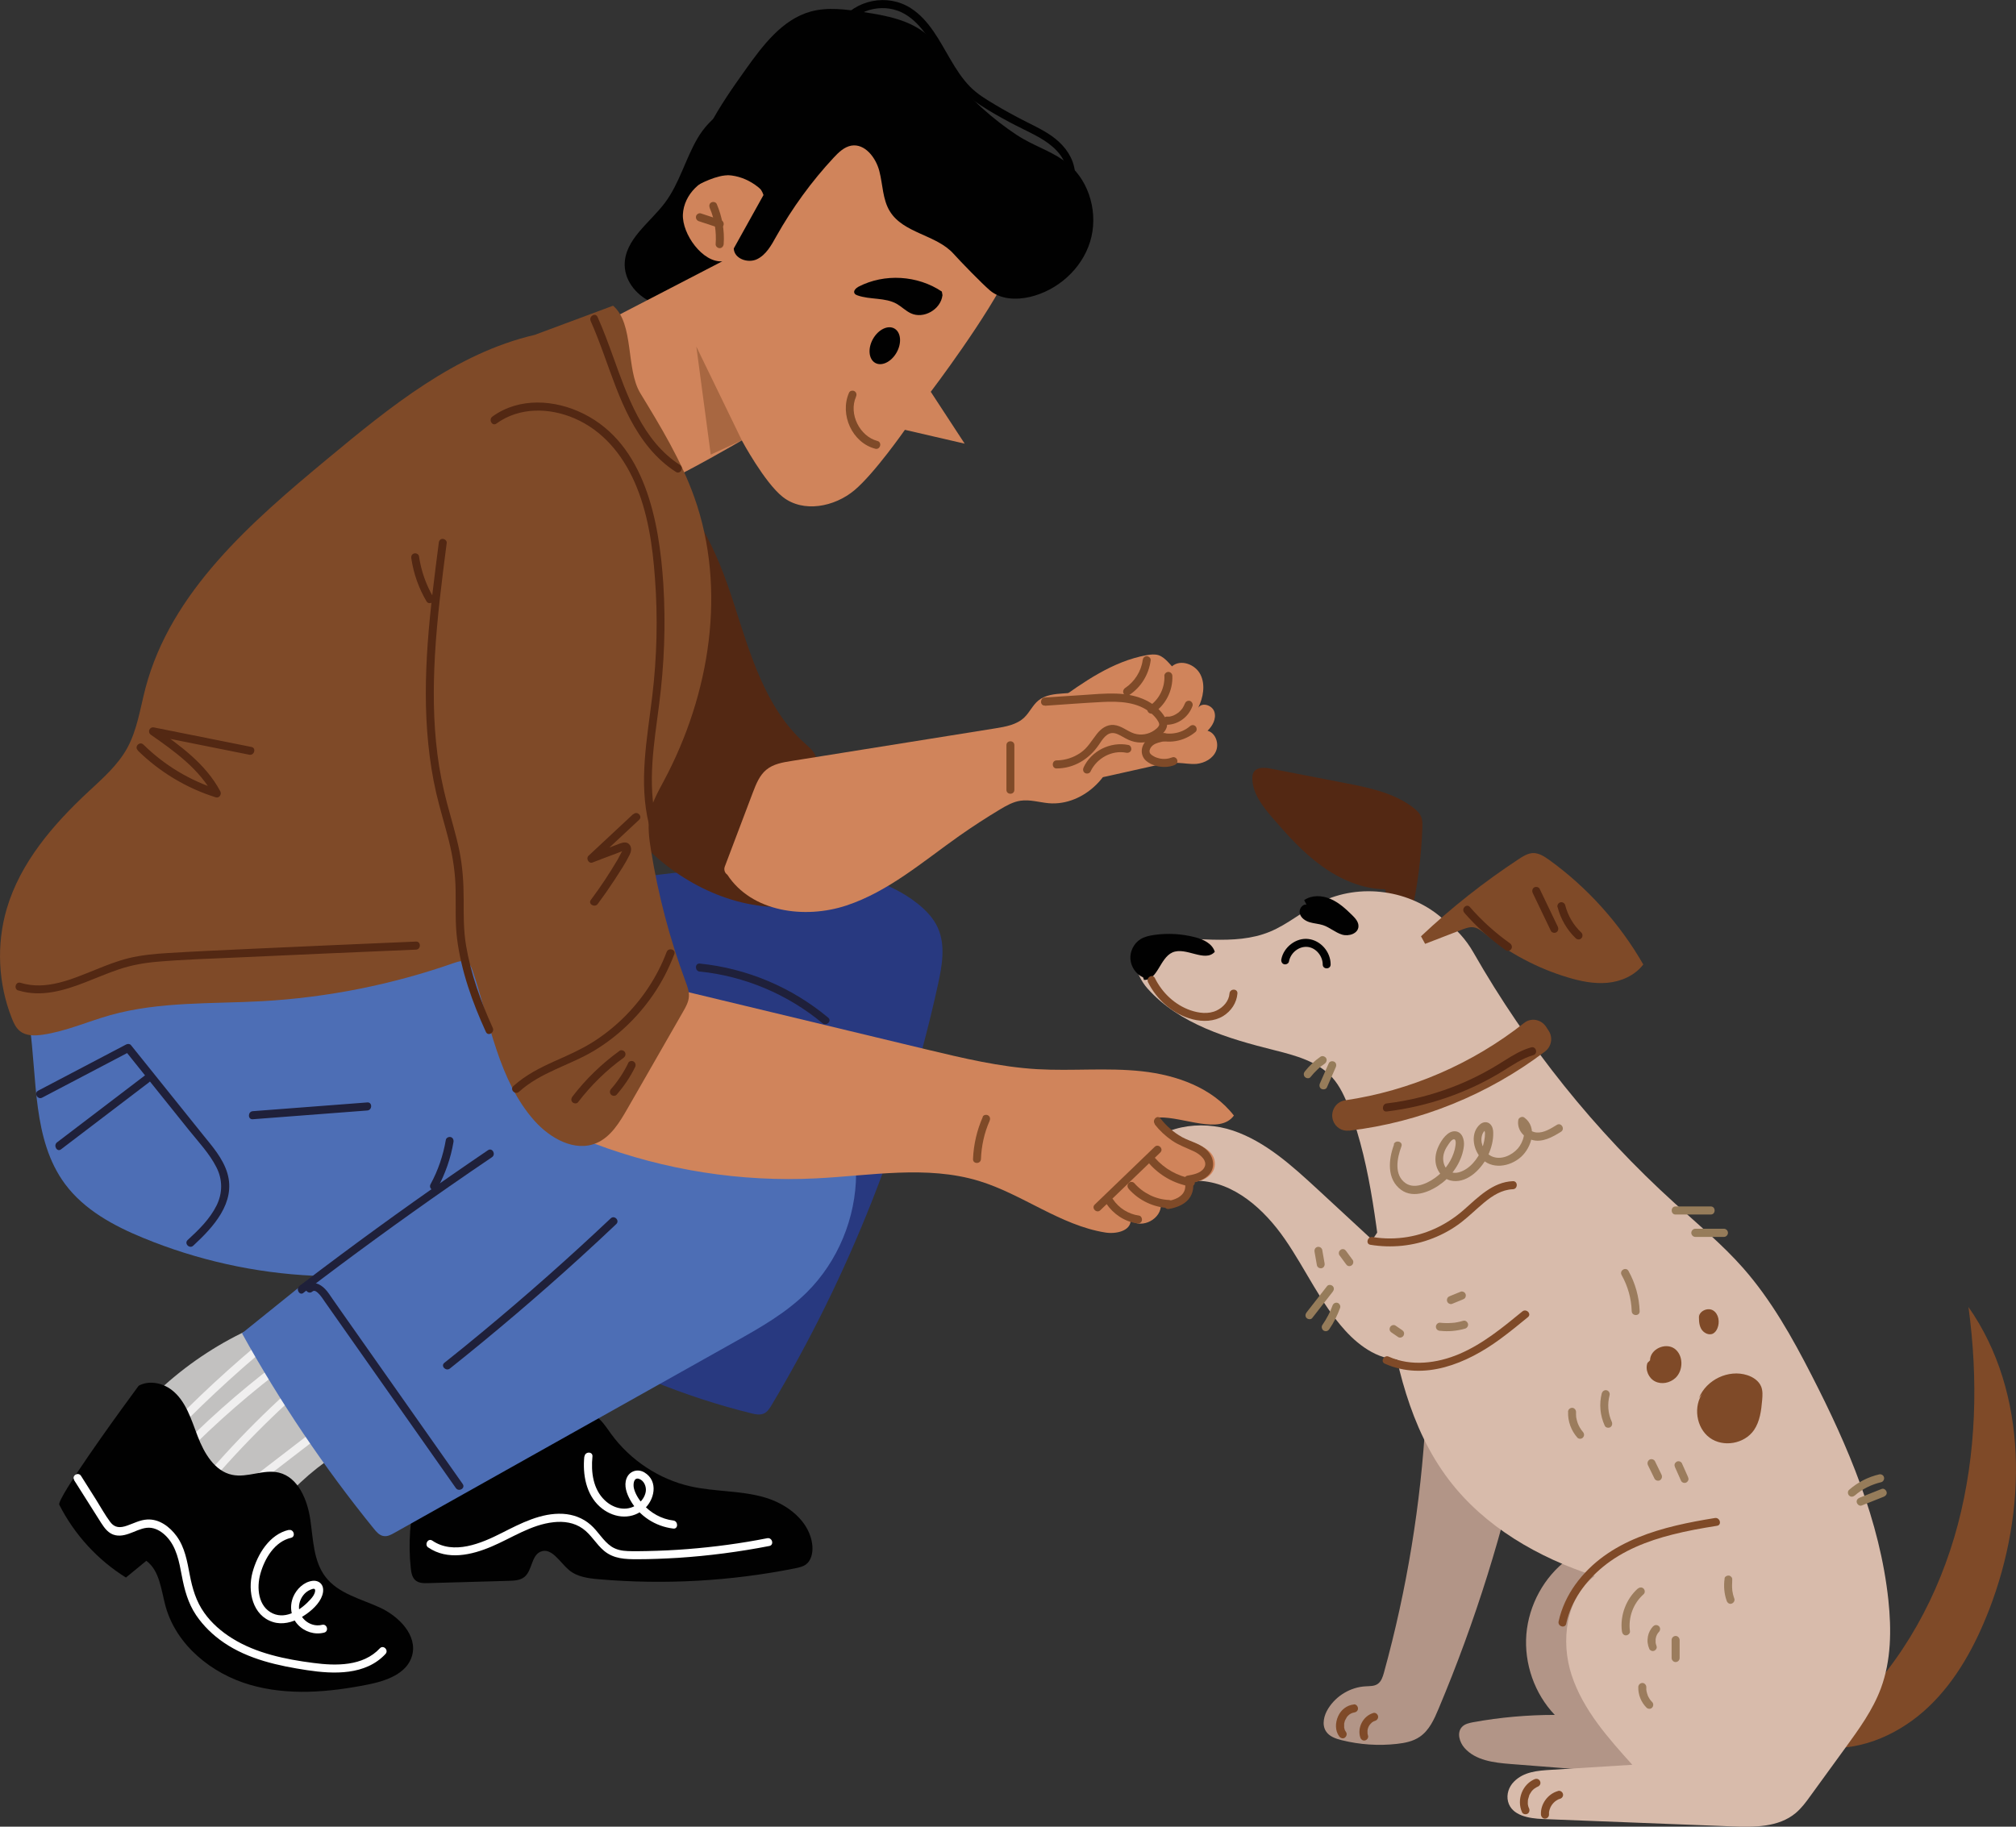 <svg width="128" height="116" viewBox="0 0 128 116" fill="none" xmlns="http://www.w3.org/2000/svg">
<rect x="0" y="0" width="128" height="116" fill="#333333" stroke="none"/>
<g id="Owned-Dogs 1" clip-path="url(#clip0_3499_1223)">
<g id="Layer 1">
<g id="Group">
<path id="Vector" d="M37.498 56.145C42.096 55.475 46.738 54.805 51.374 55.152C53.813 55.336 56.334 55.848 58.263 57.384C58.792 57.807 59.277 58.307 59.551 58.932C60.042 60.039 59.818 61.322 59.557 62.504C57.497 71.922 53.913 80.993 48.985 89.236C48.867 89.432 48.736 89.641 48.531 89.748C48.275 89.875 47.971 89.818 47.697 89.748C43.434 88.692 39.327 87.011 35.538 84.767C36.129 83.079 36.371 81.132 35.562 79.533C34.144 76.733 30.255 76.215 28.394 73.699C26.714 71.429 27.162 68.174 28.332 65.601C30.08 61.752 33.291 58.61 37.137 56.973L37.498 56.145Z" fill="#283980"/>
<path id="Vector_2" d="M117.496 108.661C120.838 105.5 123.128 101.278 124.31 96.802C125.492 92.321 125.604 87.593 124.982 82.997C128.803 88.452 128.709 95.987 126.295 102.22C125.411 104.502 124.217 106.708 122.456 108.383C120.695 110.058 118.311 111.164 115.903 110.987L117.496 108.667V108.661Z" fill="#7F4A28"/>
<path id="Vector_3" d="M44.679 19.216C43.652 19.514 42.526 19.627 41.524 19.248C40.522 18.869 39.676 17.921 39.663 16.833C39.645 15.221 41.244 14.166 42.208 12.889C43.129 11.669 43.509 10.12 44.281 8.793C45.052 7.472 46.514 6.309 47.971 6.719C49.035 7.023 49.719 8.047 50.248 9.027C50.634 9.735 50.989 10.468 51.175 11.252C51.586 12.984 51.119 14.823 50.36 16.429C49.862 17.478 49.227 18.489 48.338 19.229C47.448 19.969 46.278 20.411 45.145 20.24L44.679 19.216Z" fill="#010101"/>
<path id="Vector_4" d="M16.079 84.312C14.038 85.222 12.14 86.455 10.466 87.946C10.329 88.067 10.193 88.199 10.13 88.37C10.062 88.585 10.13 88.819 10.193 89.034C10.653 90.513 11.163 92.017 12.134 93.212C13.186 94.514 14.766 95.368 16.421 95.525C16.845 95.564 17.293 95.557 17.678 95.38C18.033 95.216 18.307 94.912 18.581 94.628C19.875 93.3 21.399 92.201 23.067 91.398C21.343 89.046 19.62 86.701 17.896 84.35L16.085 84.312H16.079Z" fill="#C2C1C0"/>
<path id="Vector_5" d="M10.386 91.714C12.514 89.464 14.773 87.352 17.15 85.38C17.834 84.817 18.525 84.268 19.222 83.724C19.477 83.528 19.222 83.079 18.967 83.281C16.49 85.184 14.132 87.232 11.904 89.426C11.269 90.051 10.641 90.696 10.025 91.341C9.801 91.581 10.155 91.942 10.38 91.701L10.386 91.714Z" fill="#F0EFEF"/>
<path id="Vector_6" d="M10.964 93.155C12.993 91.025 15.177 89.046 17.504 87.251C18.17 86.739 18.848 86.24 19.533 85.759C19.8 85.57 19.545 85.127 19.278 85.317C16.851 87.023 14.555 88.913 12.414 90.974C11.798 91.568 11.194 92.175 10.61 92.795C10.386 93.035 10.74 93.395 10.964 93.155Z" fill="#F0EFEF"/>
<path id="Vector_7" d="M12.576 95.083C14.916 92.245 17.504 89.628 20.311 87.264C21.113 86.587 21.929 85.936 22.769 85.304C23.024 85.108 22.775 84.666 22.514 84.862C19.552 87.099 16.795 89.603 14.281 92.352C13.578 93.124 12.887 93.914 12.221 94.723C12.016 94.976 12.371 95.342 12.576 95.083Z" fill="#F0EFEF"/>
<path id="Vector_8" d="M13.989 96.056C16.222 94.337 18.456 92.618 20.69 90.898C21.325 90.412 21.96 89.925 22.588 89.432C22.843 89.236 22.588 88.787 22.333 88.99C20.099 90.709 17.865 92.428 15.631 94.147C14.997 94.634 14.362 95.121 13.733 95.614C13.478 95.81 13.733 96.259 13.989 96.056Z" fill="#F0EFEF"/>
<path id="Vector_9" d="M8.805 87.997C9.458 87.643 10.298 87.807 10.89 88.256C11.798 88.945 12.14 90.134 12.551 91.208C12.962 92.283 13.627 93.421 14.735 93.654C15.712 93.863 16.733 93.282 17.71 93.516C18.929 93.813 19.514 95.228 19.701 96.486C19.887 97.744 19.894 99.129 20.665 100.134C21.48 101.202 22.899 101.524 24.113 102.081C25.326 102.637 26.533 103.857 26.16 105.153C25.83 106.291 24.505 106.746 23.36 106.973C20.883 107.466 18.288 107.694 15.861 106.986C13.435 106.278 11.207 104.483 10.516 102.017C10.23 100.981 10.149 99.748 9.29 99.116C8.861 99.47 8.425 99.824 7.996 100.178C6.204 99.066 4.723 97.447 3.765 95.557C3.572 95.184 7.697 89.514 7.697 89.514L8.805 87.997Z" fill="#010101"/>
<path id="Vector_10" d="M26.403 94.938C26.029 96.449 25.917 98.023 26.079 99.571C26.11 99.856 26.16 100.165 26.378 100.355C26.596 100.538 26.907 100.545 27.187 100.532C28.904 100.481 30.615 100.431 32.333 100.387C32.669 100.374 33.03 100.355 33.291 100.146C33.795 99.742 33.727 98.8 34.312 98.541C35.015 98.231 35.538 99.205 36.122 99.698C36.633 100.134 37.348 100.229 38.014 100.286C42.177 100.646 46.396 100.412 50.497 99.59C50.733 99.54 50.982 99.489 51.175 99.344C51.511 99.091 51.611 98.61 51.58 98.187C51.461 96.613 49.968 95.475 48.462 95.064C46.962 94.647 45.363 94.729 43.845 94.388C41.847 93.939 40.024 92.732 38.804 91.063C38.443 90.564 38.101 90.001 37.541 89.761C36.421 89.274 35.282 90.298 34.243 90.949C32.239 92.194 29.726 92.1 27.373 91.973C27.068 91.954 26.732 91.948 26.49 92.138C26.316 92.27 26.216 92.479 26.135 92.681C25.774 93.547 25.525 94.464 25.395 95.393L26.403 94.951V94.938Z" fill="#010101"/>
<path id="Vector_11" d="M41.132 30.032C44.081 31.612 45.531 35.032 46.57 38.249C47.61 41.467 48.574 44.931 51.069 47.175C51.343 47.421 51.648 47.668 51.785 48.009C51.922 48.35 51.872 48.73 51.828 49.096C51.455 51.909 51.082 54.722 50.709 57.535C47.186 57.965 43.608 56.378 41.07 53.863C38.525 51.347 36.919 47.996 35.892 44.545L41.138 30.032H41.132Z" fill="#532813"/>
<path id="Vector_12" d="M99.519 99.028C98.038 100.14 97.067 101.916 96.912 103.781C96.762 105.646 97.434 107.561 98.716 108.901C96.98 108.901 95.25 109.053 93.545 109.363C93.284 109.413 93.004 109.47 92.823 109.666C92.487 110.026 92.661 110.633 92.985 111C93.688 111.796 94.852 111.935 95.903 112.018C98.604 112.226 101.305 112.441 104.005 112.65C104.217 112.669 104.441 112.681 104.646 112.631C105.368 112.447 105.648 111.556 105.717 110.804C106.077 106.638 103.713 102.58 104.167 98.427L99.519 99.028Z" fill="#B29587"/>
<path id="Vector_13" d="M90.521 90.02C90.216 95.494 89.326 100.936 87.87 106.215C87.795 106.486 87.702 106.777 87.472 106.935C87.254 107.087 86.968 107.068 86.7 107.087C85.754 107.138 84.846 107.675 84.336 108.49C84.062 108.92 83.912 109.508 84.186 109.938C84.398 110.273 84.808 110.412 85.188 110.507C86.333 110.791 87.522 110.873 88.692 110.741C89.202 110.684 89.718 110.583 90.141 110.292C90.739 109.887 91.056 109.186 91.336 108.516C93.67 102.972 95.474 97.201 96.719 91.309L90.515 90.02H90.521Z" fill="#B29587"/>
<path id="Vector_14" d="M89.594 58.098C90.004 56.284 90.241 54.425 90.309 52.567C90.316 52.339 90.322 52.105 90.241 51.891C90.141 51.638 89.936 51.442 89.718 51.277C88.492 50.342 86.924 50.02 85.418 49.729C83.832 49.419 82.245 49.116 80.658 48.806C80.278 48.73 79.793 48.705 79.594 49.046C79.519 49.172 79.513 49.324 79.513 49.47C79.544 50.411 80.172 51.208 80.782 51.922C81.741 53.035 82.73 54.135 83.912 54.988C85.095 55.848 86.495 56.455 87.951 56.473C88.088 57.346 88.685 58.13 89.482 58.484L89.587 58.098H89.594Z" fill="#532813"/>
<path id="Vector_15" d="M64.118 17.149C62.786 20.025 59.096 24.88 59.096 24.88L61.249 28.173L57.454 27.295C57.454 27.295 55.519 30.07 54.249 31.132C52.98 32.194 51.007 32.579 49.706 31.562C48.537 30.645 47.099 27.965 47.099 27.965C47.099 27.965 43.577 30.026 41.71 30.841C39.794 27.573 38.07 24.899 36.154 21.625C39.389 19.95 42.625 18.268 45.861 16.593C44.623 16.694 43.297 14.867 43.359 13.609C43.422 12.351 44.529 11.277 45.761 11.138C46.993 10.999 48.244 11.694 48.916 12.75C49.949 10.588 51.424 8.647 53.222 7.086C56.321 10.24 61.106 13.995 64.205 17.149H64.112H64.118Z" fill="#D0845B"/>
<path id="Vector_16" d="M46.178 55.544C47.721 57.915 51.088 58.382 53.751 57.498C56.414 56.612 58.599 54.71 60.901 53.085C61.747 52.491 62.612 51.928 63.496 51.398C63.9 51.157 64.323 50.917 64.79 50.848C65.381 50.759 65.979 50.949 66.576 51.006C68.847 51.208 71.025 49.027 70.851 46.714C71.94 46.227 73.023 45.74 74.112 45.253C74.46 45.095 74.697 44.735 74.659 44.349C74.597 43.673 73.813 43.591 73.216 43.635C71.318 43.768 69.42 43.901 67.522 44.033C66.962 44.071 66.365 44.128 65.929 44.482C65.568 44.779 65.375 45.234 65.039 45.557C64.554 46.025 63.857 46.145 63.197 46.252C58.879 46.941 54.56 47.636 50.248 48.325C49.688 48.414 49.097 48.515 48.655 48.882C48.219 49.242 48.001 49.798 47.796 50.336L46.016 55.038C45.948 55.228 46.016 55.437 46.178 55.544Z" fill="#D0845B"/>
<path id="Vector_17" d="M67.024 44.59C68.797 43.306 70.646 41.998 72.792 41.606C73.048 41.562 73.315 41.53 73.558 41.606C73.8 41.688 73.993 41.865 74.168 42.048C74.889 42.794 75.462 43.692 75.848 44.659C75.947 44.906 76.034 45.184 75.941 45.43C75.761 45.911 75.051 45.917 74.634 45.62C74.217 45.329 73.95 44.855 73.533 44.558C72.5 45.847 70.863 46.612 69.227 46.574L67.018 44.583L67.024 44.59Z" fill="#D0845B"/>
<path id="Vector_18" d="M74.417 42.308C74.97 41.84 75.898 42.188 76.221 42.839C76.545 43.49 76.395 44.292 76.078 44.944C76.321 44.571 76.974 44.779 77.105 45.209C77.236 45.639 76.993 46.094 76.669 46.404C77.173 46.536 77.41 47.2 77.211 47.687C77.011 48.174 76.483 48.458 75.966 48.509C75.574 48.54 75.182 48.458 74.79 48.446C74.193 48.42 73.595 48.553 73.01 48.686C72.096 48.888 71.187 49.09 70.272 49.299C69.88 49.387 69.463 49.469 69.09 49.324C68.549 49.109 68.293 48.446 68.362 47.858C68.43 47.27 68.742 46.751 69.065 46.265C69.544 45.544 70.061 44.83 70.745 44.305C71.43 43.781 72.295 43.452 73.141 43.584L74.417 42.314V42.308Z" fill="#D0845B"/>
<path id="Vector_19" d="M91.672 58.407C89.588 56.498 86.333 56.043 83.813 57.308C82.711 57.858 81.766 58.698 80.627 59.166C78.331 60.114 75.711 59.406 73.247 59.647C73.104 59.659 72.967 59.684 72.836 59.735C71.567 60.215 72.064 61.884 72.861 62.776C74.89 65.045 77.976 65.955 80.907 66.688C82.239 67.023 83.657 67.396 84.585 68.42C85.082 68.977 85.393 69.672 85.661 70.374C87.111 74.21 87.416 78.376 87.995 82.447C88.573 86.518 89.507 90.696 91.977 93.952C94.261 96.967 97.683 98.92 101.249 100.077C99.425 101.467 99.065 104.205 99.793 106.398C100.521 108.591 102.101 110.361 103.638 112.068C101.908 112.176 100.185 112.283 98.455 112.39C97.627 112.441 96.75 112.504 96.121 113.143C95.798 113.471 95.636 113.945 95.748 114.401C95.978 115.298 97.067 115.475 97.951 115.513C101.958 115.671 105.959 115.829 109.967 115.981C111.373 116.038 112.922 116.044 114.011 115.134C114.379 114.824 114.671 114.432 114.951 114.04C115.692 113.016 116.438 111.999 117.179 110.974C118.037 109.792 118.909 108.591 119.419 107.22C120.078 105.45 120.097 103.497 119.898 101.619C119.363 96.581 117.334 91.834 115.026 87.34C113.794 84.931 112.456 82.548 110.676 80.525C109.351 79.021 107.801 77.744 106.32 76.398C101.267 71.821 96.943 66.423 93.545 60.475C93.078 59.653 92.438 58.951 91.672 58.407Z" fill="#D8BBAB"/>
<path id="Vector_20" d="M90.166 73.522C89.282 75.336 88.268 77.08 87.129 78.737C85.972 77.668 84.815 76.594 83.657 75.525C82.039 74.034 80.359 72.498 78.287 71.796C76.215 71.1 73.62 71.467 72.326 73.256C72.096 73.578 71.909 74.002 72.077 74.356C72.17 74.558 72.363 74.697 72.568 74.798C73.639 75.329 74.902 74.938 76.084 74.982C78.368 75.07 80.278 76.802 81.591 78.705C82.904 80.608 83.856 82.776 85.4 84.482C86.37 85.557 87.702 86.467 89.127 86.316C90.683 86.151 91.828 84.811 92.805 83.566C93.589 82.567 94.379 81.562 95.163 80.563C95.418 80.241 95.673 79.906 95.748 79.501C95.829 79.04 95.654 78.579 95.462 78.149C94.628 76.328 93.371 74.71 91.815 73.471L90.166 73.515V73.522Z" fill="#D8BBAB"/>
<path id="Vector_21" d="M90.216 59.463C92.145 57.643 94.236 55.993 96.451 54.539C96.719 54.362 97.011 54.185 97.329 54.172C97.702 54.16 98.044 54.381 98.355 54.602C100.782 56.353 102.836 58.635 104.335 61.246C103.806 61.947 102.935 62.327 102.07 62.409C101.205 62.491 100.334 62.308 99.5 62.055C97.609 61.48 95.823 60.538 94.279 59.286C94.062 59.116 93.838 58.926 93.564 58.888C93.309 58.85 93.06 58.945 92.823 59.033C92.046 59.337 91.261 59.634 90.484 59.937L90.222 59.457L90.216 59.463Z" fill="#7F4A28"/>
<path id="Vector_22" d="M1.873 65.032C2.371 68.509 2.047 72.371 4.126 75.184C5.345 76.828 7.212 77.839 9.091 78.61C12.526 80.026 16.198 80.842 19.9 81.012C18.388 82.232 16.876 83.446 15.364 84.666C17.784 89.04 20.591 93.2 23.733 97.074C23.901 97.283 24.088 97.498 24.349 97.542C24.598 97.586 24.834 97.46 25.052 97.334C32.246 93.301 39.433 89.261 46.626 85.228C48.25 84.318 49.893 83.389 51.219 82.074C53.191 80.121 54.349 77.34 54.355 74.539C54.355 73.838 54.286 73.123 54.031 72.466C53.614 71.404 52.756 70.589 51.847 69.906C48.008 67.03 43.086 65.999 39.178 63.218C37.678 62.15 36.353 60.841 34.872 59.748C33.248 58.547 31.455 57.611 29.638 56.733C29.153 56.499 28.649 56.265 28.114 56.227C27.33 56.176 26.589 56.562 25.867 56.884C22.943 58.199 19.72 58.629 16.608 59.4C12.719 60.361 8.979 61.859 5.252 63.351C4.878 63.503 4.511 63.648 4.138 63.8L1.867 65.02L1.873 65.032Z" fill="#4D6EB5"/>
<path id="Vector_23" d="M41.642 62.51C47.367 63.888 53.086 65.26 58.81 66.638C61.138 67.194 63.477 67.757 65.861 67.896C68.07 68.022 70.297 67.788 72.5 68.028C74.703 68.269 76.974 69.071 78.343 70.841C77.441 72.074 75.17 70.917 73.589 70.961C73.882 72.592 77.161 72.27 77.136 73.926C77.124 74.811 75.96 75.26 75.145 74.944C75.157 74.975 75.17 75.001 75.188 75.032C75.63 75.93 74.709 76.948 73.819 76.518C73.782 76.499 73.745 76.48 73.707 76.461C73.776 77.39 72.506 78.073 71.791 77.491C71.785 78.174 70.857 78.376 70.185 78.269C67.329 77.814 64.933 75.841 62.158 74.994C58.835 73.983 55.282 74.659 51.816 74.83C47.043 75.07 42.221 74.312 37.74 72.624C37.124 72.39 36.44 72.068 36.247 71.423C36.079 70.86 36.365 70.266 36.651 69.754C38.008 67.352 39.657 65.121 41.542 63.123L41.636 62.497L41.642 62.51Z" fill="#D0845B"/>
<path id="Vector_24" d="M38.923 19.412C40.279 20.563 39.725 23.452 40.659 24.975C41.947 27.093 43.247 29.229 44.081 31.568C46.16 37.415 45.077 44.103 42.158 49.571C41.804 50.241 41.412 50.911 41.262 51.657C41.107 52.422 41.206 53.212 41.331 53.977C41.785 56.827 42.526 59.628 43.528 62.333C43.646 62.643 43.764 62.965 43.739 63.3C43.714 63.635 43.546 63.939 43.378 64.23C42.196 66.29 41.02 68.345 39.837 70.405C39.34 71.271 38.78 72.201 37.871 72.586C36.502 73.174 34.928 72.289 33.932 71.17C31.648 68.597 31.119 64.944 30.018 61.669C29.943 61.455 29.856 61.221 29.663 61.107C29.421 60.962 29.11 61.056 28.842 61.145C24.916 62.523 20.796 63.345 16.652 63.578C13.422 63.755 10.13 63.591 7.007 64.463C5.569 64.868 4.182 65.494 2.701 65.709C2.209 65.778 1.661 65.791 1.269 65.481C1.014 65.279 0.865 64.963 0.747 64.653C-0.118 62.466 -0.236 59.982 0.423 57.725C1.288 54.773 3.379 52.352 5.613 50.272C6.515 49.432 7.467 48.604 8.071 47.516C8.712 46.353 8.898 44.994 9.234 43.705C10.846 37.579 15.949 33.155 20.784 29.141C24.766 25.835 28.935 22.434 33.951 21.265L38.929 19.412H38.923Z" fill="#7F4A28"/>
<path id="Vector_25" d="M19.271 82.093C22.314 79.767 25.413 77.51 28.556 75.323C29.445 74.704 30.342 74.091 31.238 73.484C31.505 73.3 31.256 72.858 30.983 73.041C27.815 75.19 24.691 77.409 21.617 79.697C20.746 80.342 19.881 80.999 19.016 81.657C18.761 81.853 19.016 82.302 19.271 82.099V82.093Z" fill="#1F203A"/>
<path id="Vector_26" d="M28.307 72.384C28.139 73.37 27.815 74.324 27.336 75.203C27.18 75.494 27.616 75.753 27.772 75.462C28.269 74.546 28.618 73.553 28.792 72.523C28.817 72.384 28.755 72.245 28.618 72.207C28.493 72.175 28.332 72.251 28.307 72.384Z" fill="#1F203A"/>
<path id="Vector_27" d="M19.844 82.011C20.081 81.796 20.529 82.529 20.622 82.662C20.921 83.092 21.226 83.515 21.524 83.945C22.128 84.799 22.731 85.658 23.329 86.512C24.517 88.199 25.706 89.887 26.894 91.581C27.579 92.555 28.263 93.522 28.942 94.495C29.128 94.761 29.57 94.508 29.377 94.236C26.807 90.582 24.237 86.922 21.661 83.269C21.481 83.016 21.3 82.757 21.126 82.504C20.97 82.283 20.827 82.043 20.64 81.853C20.329 81.531 19.857 81.303 19.483 81.651C19.24 81.872 19.601 82.239 19.838 82.011H19.844Z" fill="#1F203A"/>
<path id="Vector_28" d="M2.676 69.704C4.536 68.724 6.403 67.75 8.264 66.771C8.164 66.758 8.058 66.745 7.959 66.733C9.303 68.408 10.647 70.083 11.991 71.758C12.595 72.51 13.298 73.25 13.739 74.122C14.138 74.9 14.138 75.753 13.758 76.537C13.329 77.409 12.619 78.098 11.916 78.743C11.674 78.964 12.034 79.331 12.271 79.103C13.522 77.946 14.99 76.379 14.436 74.501C14.15 73.541 13.46 72.776 12.85 72.017L10.74 69.388C9.931 68.382 9.122 67.371 8.313 66.366C8.239 66.278 8.102 66.278 8.008 66.328C6.148 67.308 4.281 68.281 2.421 69.261C2.134 69.413 2.389 69.855 2.676 69.704Z" fill="#1F203A"/>
<path id="Vector_29" d="M3.877 72.984C5.743 71.562 7.61 70.146 9.471 68.724C9.726 68.528 9.471 68.079 9.216 68.281C7.349 69.704 5.482 71.119 3.622 72.542C3.366 72.738 3.622 73.186 3.877 72.984Z" fill="#1F203A"/>
<path id="Vector_30" d="M28.568 86.903C31.406 84.641 34.175 82.283 36.863 79.836C37.628 79.141 38.381 78.439 39.128 77.731C39.364 77.504 39.01 77.144 38.773 77.371C36.129 79.868 33.409 82.276 30.609 84.596C29.819 85.254 29.016 85.905 28.213 86.543C27.958 86.745 28.319 87.106 28.568 86.903Z" fill="#1F203A"/>
<path id="Vector_31" d="M16.048 71.075C18.475 70.892 20.896 70.702 23.322 70.519C23.646 70.494 23.646 69.982 23.322 70.007C20.896 70.19 18.475 70.38 16.048 70.563C15.725 70.589 15.725 71.101 16.048 71.075Z" fill="#1F203A"/>
<path id="Vector_32" d="M48.73 11.928C48.014 13.211 47.305 14.494 46.589 15.777C46.608 16.429 47.485 16.738 48.064 16.46C48.642 16.182 48.978 15.569 49.29 15.006C50.304 13.205 51.524 11.523 52.93 10.013C53.247 9.671 53.602 9.33 54.05 9.248C54.909 9.102 55.606 10 55.83 10.86C56.054 11.719 56.035 12.661 56.495 13.413C57.36 14.829 59.445 14.893 60.546 16.119C60.988 16.612 62.345 18.009 62.849 18.439C63.533 19.02 64.523 19.058 65.394 18.856C67.136 18.445 68.667 17.099 69.208 15.367C69.75 13.635 69.215 11.574 67.833 10.417C66.993 9.715 65.929 9.368 64.983 8.831C63.876 8.205 61.822 6.574 61.113 5.512C60.385 4.418 59.893 3.129 58.916 2.256C57.809 1.264 56.265 0.986 54.809 0.765C53.702 0.594 52.556 0.436 51.474 0.733C49.669 1.232 48.437 2.876 47.342 4.412C45.699 6.719 44 9.184 43.776 12.029C44.592 11.586 45.444 11.138 46.365 11.106C47.286 11.075 48.3 11.605 48.512 12.516L48.736 11.928H48.73Z" fill="#010101"/>
<path id="Vector_33" d="M72.967 73.888C73.633 74.647 74.553 75.165 75.543 75.336C75.68 75.361 75.817 75.298 75.854 75.159C75.885 75.039 75.811 74.868 75.68 74.843C74.771 74.691 73.944 74.23 73.328 73.528C73.11 73.281 72.755 73.642 72.973 73.888H72.967Z" fill="#7F4A28"/>
<path id="Vector_34" d="M71.66 75.494C72.307 76.233 73.247 76.676 74.218 76.714C74.541 76.727 74.541 76.215 74.218 76.202C73.371 76.164 72.575 75.766 72.015 75.127C71.921 75.026 71.747 75.032 71.66 75.127C71.56 75.228 71.567 75.386 71.66 75.487V75.494Z" fill="#7F4A28"/>
<path id="Vector_35" d="M70.235 76.423C70.683 77.093 71.399 77.573 72.189 77.687C72.326 77.706 72.463 77.656 72.5 77.51C72.531 77.39 72.457 77.213 72.326 77.194C71.971 77.144 71.672 77.03 71.374 76.847C71.1 76.676 70.845 76.429 70.671 76.164C70.596 76.05 70.447 76 70.322 76.069C70.21 76.139 70.154 76.303 70.229 76.423H70.235Z" fill="#7F4A28"/>
<path id="Vector_36" d="M73.315 72.826C72.046 74.046 70.776 75.272 69.507 76.493C69.27 76.72 69.631 77.08 69.862 76.853C71.131 75.633 72.4 74.406 73.67 73.186C73.906 72.959 73.545 72.599 73.315 72.826Z" fill="#7F4A28"/>
<path id="Vector_37" d="M62.401 70.924C62.028 71.771 61.816 72.674 61.779 73.604C61.766 73.932 62.27 73.932 62.283 73.604C62.314 72.769 62.494 71.941 62.83 71.183C62.886 71.056 62.867 70.905 62.737 70.829C62.631 70.766 62.444 70.791 62.388 70.924H62.401Z" fill="#7F4A28"/>
<path id="Vector_38" d="M66.346 44.817C67.566 44.735 68.785 44.64 70.005 44.577C71.05 44.526 72.22 44.564 73.066 45.272C73.247 45.424 73.421 45.607 73.539 45.816C73.601 45.936 73.633 46.018 73.552 46.132C73.489 46.233 73.377 46.315 73.278 46.385C72.911 46.638 72.438 46.713 72.015 46.581C71.56 46.435 71.212 46.081 70.72 46.037C70.272 45.999 69.905 46.271 69.638 46.612C69.308 47.029 69.065 47.485 68.617 47.794C68.163 48.11 67.634 48.281 67.086 48.287C66.763 48.287 66.763 48.806 67.086 48.799C68.188 48.793 69.134 48.218 69.756 47.314C69.992 46.966 70.278 46.461 70.77 46.562C71.019 46.612 71.243 46.777 71.467 46.89C71.71 47.023 71.965 47.112 72.239 47.143C72.724 47.194 73.234 47.055 73.626 46.751C73.826 46.6 74.025 46.397 74.087 46.145C74.149 45.866 74.012 45.601 73.857 45.38C73.172 44.425 71.996 44.084 70.888 44.046C70.154 44.021 69.414 44.09 68.679 44.141C67.901 44.191 67.117 44.242 66.34 44.292C66.016 44.311 66.016 44.83 66.34 44.804L66.346 44.817Z" fill="#7F4A28"/>
<path id="Vector_39" d="M72.55 41.922C72.463 42.624 72.027 43.3 71.436 43.692C71.324 43.768 71.274 43.919 71.343 44.046C71.411 44.16 71.573 44.217 71.691 44.141C72.45 43.641 72.942 42.832 73.06 41.928C73.079 41.789 72.93 41.669 72.805 41.669C72.656 41.669 72.569 41.789 72.55 41.928V41.922Z" fill="#7F4A28"/>
<path id="Vector_40" d="M73.931 42.921C73.962 43.667 73.602 44.419 72.973 44.836C72.861 44.912 72.811 45.064 72.88 45.19C72.948 45.304 73.11 45.361 73.228 45.285C74 44.779 74.473 43.863 74.435 42.927C74.435 42.788 74.323 42.668 74.18 42.668C74.049 42.668 73.919 42.788 73.925 42.927L73.931 42.921Z" fill="#7F4A28"/>
<path id="Vector_41" d="M75.219 44.691C75.219 44.691 75.207 44.729 75.201 44.748C75.182 44.792 75.213 44.722 75.201 44.748C75.182 44.779 75.17 44.817 75.151 44.849C75.132 44.88 75.12 44.906 75.101 44.937C75.089 44.956 75.076 44.969 75.07 44.988C75.07 44.988 75.033 45.038 75.051 45.013C75.07 44.981 75.039 45.032 75.033 45.032C75.02 45.045 75.008 45.064 74.995 45.076C74.971 45.102 74.952 45.127 74.927 45.152C74.902 45.177 74.871 45.203 74.846 45.228C74.834 45.241 74.821 45.247 74.809 45.26C74.859 45.222 74.809 45.26 74.796 45.266C74.74 45.31 74.678 45.342 74.616 45.38C74.585 45.399 74.547 45.411 74.516 45.43C74.535 45.424 74.547 45.418 74.516 45.43C74.504 45.43 74.485 45.443 74.466 45.449C74.398 45.474 74.33 45.493 74.255 45.506C74.249 45.506 74.193 45.519 74.23 45.506C74.267 45.506 74.211 45.506 74.205 45.506C74.168 45.506 74.124 45.506 74.087 45.506C73.956 45.506 73.826 45.626 73.832 45.765C73.832 45.904 73.944 46.025 74.087 46.025C74.815 46.018 75.475 45.519 75.717 44.823C75.761 44.697 75.667 44.539 75.543 44.507C75.4 44.476 75.275 44.552 75.232 44.684L75.219 44.691Z" fill="#7F4A28"/>
<path id="Vector_42" d="M73.29 46.91C74.162 47.276 75.188 47.086 75.904 46.48C76.01 46.391 75.997 46.208 75.904 46.119C75.798 46.012 75.649 46.031 75.549 46.119C74.964 46.619 74.124 46.714 73.427 46.423C73.303 46.372 73.147 46.48 73.116 46.6C73.079 46.745 73.166 46.865 73.29 46.916V46.91Z" fill="#7F4A28"/>
<path id="Vector_43" d="M73.863 46.581C73.583 46.625 73.303 46.682 73.048 46.821C72.799 46.96 72.593 47.2 72.519 47.485C72.444 47.782 72.525 48.092 72.755 48.3C72.979 48.496 73.272 48.623 73.564 48.673C73.9 48.73 74.249 48.711 74.572 48.584C74.697 48.534 74.79 48.414 74.746 48.269C74.715 48.142 74.566 48.041 74.435 48.092C74.162 48.199 73.881 48.224 73.614 48.161C73.471 48.129 73.365 48.092 73.247 48.022C73.216 48.003 73.184 47.984 73.153 47.965C73.141 47.952 73.122 47.946 73.11 47.933C73.129 47.946 73.122 47.94 73.097 47.921C73.091 47.914 73.029 47.851 73.048 47.877C73.041 47.87 72.992 47.782 73.01 47.826C72.998 47.794 72.992 47.763 72.985 47.731C72.998 47.788 72.985 47.693 72.985 47.681C72.985 47.649 72.985 47.649 72.985 47.681C72.985 47.662 72.985 47.649 72.998 47.63C73.004 47.598 73.016 47.567 73.029 47.535C73.01 47.58 73.054 47.491 73.06 47.485C73.073 47.466 73.085 47.44 73.104 47.421C73.079 47.453 73.135 47.383 73.147 47.377C73.153 47.371 73.222 47.308 73.191 47.333C73.315 47.238 73.421 47.2 73.558 47.156C73.701 47.112 73.85 47.086 74 47.061C74.137 47.036 74.211 46.871 74.174 46.745C74.137 46.6 74 46.543 73.863 46.568V46.581Z" fill="#7F4A28"/>
<path id="Vector_44" d="M71.641 47.307C70.515 47.08 69.289 47.674 68.798 48.736C68.742 48.862 68.76 49.014 68.891 49.09C69.003 49.153 69.177 49.122 69.239 48.995C69.631 48.148 70.596 47.617 71.511 47.801C71.641 47.826 71.784 47.763 71.822 47.624C71.853 47.497 71.778 47.333 71.648 47.307H71.641Z" fill="#7F4A28"/>
<path id="Vector_45" d="M63.9 47.32V50.158C63.9 50.487 64.404 50.487 64.404 50.158V47.32C64.404 46.992 63.9 46.992 63.9 47.32Z" fill="#7F4A28"/>
<path id="Vector_46" d="M53.907 24.937C53.297 26.321 54.106 28.116 55.574 28.496C55.892 28.578 56.023 28.085 55.711 28.003C54.591 27.712 53.869 26.29 54.349 25.196C54.405 25.07 54.386 24.918 54.255 24.842C54.149 24.779 53.963 24.804 53.907 24.937Z" fill="#7F4A28"/>
<path id="Vector_47" opacity="0.49" d="M47.099 27.959L44.212 22.01L45.127 28.869L47.099 27.959Z" fill="#7F4A28"/>
<path id="Vector_48" d="M45.064 13.211C45.376 13.932 45.494 14.722 45.438 15.499C45.425 15.639 45.562 15.759 45.693 15.759C45.836 15.759 45.935 15.639 45.948 15.499C46.01 14.621 45.848 13.755 45.506 12.952C45.45 12.826 45.27 12.794 45.158 12.857C45.027 12.933 45.015 13.079 45.064 13.211Z" fill="#7F4A28"/>
<path id="Vector_49" d="M44.367 14.046C44.791 14.185 45.208 14.324 45.631 14.463C45.755 14.507 45.911 14.412 45.942 14.286C45.973 14.147 45.898 14.014 45.768 13.97C45.344 13.831 44.928 13.692 44.504 13.553C44.38 13.508 44.224 13.603 44.193 13.729C44.162 13.869 44.237 14.001 44.367 14.046Z" fill="#7F4A28"/>
<path id="Vector_50" d="M67.547 12.845C68.144 12.364 68.337 11.555 68.238 10.816C68.126 10.006 67.647 9.33 67.024 8.824C66.421 8.338 65.736 8.028 65.052 7.68C64.398 7.345 63.757 6.998 63.129 6.618C62.587 6.296 62.04 5.961 61.592 5.506C61.088 4.994 60.702 4.381 60.341 3.767C59.65 2.592 59.003 1.271 57.827 0.518C56.346 -0.43 54.336 -0.025 53.291 1.397C53.098 1.662 53.534 1.922 53.727 1.656C54.573 0.499 56.24 0.177 57.46 0.898C58.574 1.555 59.184 2.8 59.818 3.887C60.154 4.456 60.503 5.025 60.926 5.531C61.318 5.999 61.772 6.372 62.283 6.7C62.861 7.08 63.459 7.415 64.069 7.743C64.629 8.047 65.207 8.306 65.767 8.609C66.514 9.008 67.304 9.564 67.622 10.392C67.895 11.106 67.821 11.991 67.205 12.491C66.95 12.699 67.311 13.059 67.559 12.851L67.547 12.845Z" fill="#010101"/>
<path id="Vector_51" d="M56.925 22.389C56.583 22.99 55.973 23.281 55.562 23.041C55.151 22.8 55.089 22.118 55.431 21.517C55.774 20.917 56.383 20.626 56.794 20.866C57.205 21.106 57.267 21.789 56.925 22.389Z" fill="#010101"/>
<path id="Vector_52" d="M59.837 18.761C59.725 19.659 58.636 20.278 57.827 19.893C57.503 19.741 57.248 19.476 56.943 19.299C56.191 18.875 55.245 19.046 54.436 18.755C54.367 18.73 54.292 18.698 54.255 18.628C54.162 18.47 54.349 18.293 54.51 18.205C56.159 17.352 58.256 17.478 59.8 18.515L59.843 18.755L59.837 18.761Z" fill="#010101"/>
<path id="Vector_53" d="M41.685 52.207C41.082 49.754 41.53 47.206 41.847 44.748C42.177 42.2 42.277 39.634 42.115 37.067C41.853 33.085 40.958 28.224 37.056 26.277C35.245 25.373 32.968 25.215 31.263 26.454C31.001 26.644 31.25 27.093 31.518 26.897C32.974 25.841 34.878 25.879 36.477 26.568C38.251 27.333 39.495 28.831 40.279 30.588C41.132 32.51 41.437 34.646 41.586 36.732C41.773 39.223 41.71 41.739 41.412 44.217C41.088 46.909 40.541 49.659 41.2 52.339C41.281 52.662 41.766 52.523 41.685 52.2V52.207Z" fill="#532813"/>
<path id="Vector_54" d="M27.859 34.476C27.311 38.698 26.757 42.984 27.193 47.251C27.299 48.294 27.46 49.337 27.697 50.361C27.933 51.379 28.244 52.377 28.5 53.389C28.761 54.438 28.917 55.487 28.929 56.568C28.948 57.592 28.892 58.616 29.022 59.628C29.284 61.676 29.999 63.667 30.852 65.532C30.989 65.829 31.424 65.57 31.287 65.272C30.528 63.61 29.893 61.846 29.589 60.032C29.427 59.065 29.439 58.085 29.439 57.105C29.439 56.05 29.371 55.02 29.159 53.983C28.948 52.978 28.643 51.992 28.381 50.999C28.114 49.975 27.902 48.939 27.772 47.889C27.504 45.803 27.498 43.698 27.616 41.6C27.753 39.21 28.058 36.84 28.363 34.476C28.381 34.337 28.232 34.223 28.108 34.217C27.958 34.217 27.871 34.337 27.852 34.476H27.859Z" fill="#532813"/>
<path id="Vector_55" d="M32.955 69.331C34.324 68.085 36.185 67.649 37.734 66.714C39.203 65.829 40.472 64.615 41.455 63.193C42.015 62.384 42.463 61.511 42.812 60.595C42.93 60.285 42.438 60.152 42.326 60.456C41.723 62.049 40.758 63.49 39.551 64.666C38.935 65.266 38.263 65.791 37.535 66.24C36.788 66.695 35.992 67.043 35.195 67.396C34.268 67.814 33.36 68.275 32.594 68.97C32.352 69.192 32.712 69.552 32.949 69.331H32.955Z" fill="#532813"/>
<path id="Vector_56" d="M39.333 66.733C38.207 67.548 37.199 68.521 36.346 69.634C36.266 69.741 36.241 69.893 36.346 69.994C36.434 70.083 36.62 70.102 36.701 69.994C37.523 68.92 38.493 67.965 39.588 67.175C39.7 67.093 39.75 66.954 39.682 66.821C39.62 66.707 39.445 66.65 39.333 66.726V66.733Z" fill="#532813"/>
<path id="Vector_57" d="M39.887 67.51C39.595 68.111 39.228 68.66 38.798 69.154C38.705 69.255 38.699 69.413 38.798 69.514C38.892 69.609 39.066 69.615 39.153 69.514C39.613 68.983 40.012 68.401 40.323 67.763C40.385 67.636 40.354 67.485 40.229 67.409C40.117 67.339 39.943 67.377 39.881 67.504L39.887 67.51Z" fill="#532813"/>
<path id="Vector_58" d="M40.205 51.695C39.259 52.58 38.313 53.458 37.367 54.343C37.187 54.508 37.373 54.861 37.616 54.773C38.108 54.583 38.599 54.394 39.097 54.211C39.228 54.16 39.358 54.109 39.489 54.059L39.57 54.027C39.638 54.027 39.645 54.002 39.595 53.964C39.557 53.869 39.57 53.951 39.551 53.977C39.427 54.16 39.333 54.381 39.221 54.577C38.699 55.462 38.132 56.322 37.516 57.144C37.317 57.409 37.759 57.662 37.952 57.403C38.325 56.903 38.686 56.385 39.028 55.86C39.358 55.348 39.713 54.824 39.98 54.274C40.074 54.084 40.117 53.85 39.993 53.667C39.837 53.439 39.576 53.483 39.358 53.566C38.736 53.8 38.114 54.04 37.491 54.28C37.572 54.425 37.653 54.564 37.74 54.71C38.686 53.825 39.632 52.946 40.578 52.061C40.821 51.84 40.46 51.473 40.223 51.701L40.205 51.695Z" fill="#532813"/>
<path id="Vector_59" d="M1.17 62.896C2.601 63.338 4.057 62.908 5.401 62.384C6.123 62.105 6.832 61.796 7.567 61.549C8.345 61.29 9.147 61.145 9.962 61.075C11.699 60.923 13.453 60.879 15.19 60.797C16.969 60.715 18.743 60.633 20.522 60.557C22.489 60.475 24.455 60.386 26.415 60.304C26.739 60.291 26.739 59.779 26.415 59.792C22.924 59.944 19.433 60.089 15.943 60.253C14.188 60.336 12.433 60.411 10.678 60.519C9.844 60.569 9.004 60.645 8.189 60.841C7.461 61.018 6.764 61.296 6.073 61.575C4.574 62.175 2.931 62.915 1.301 62.409C0.989 62.314 0.853 62.807 1.164 62.902L1.17 62.896Z" fill="#532813"/>
<path id="Vector_60" d="M8.737 47.649C10.137 49.027 11.842 50.051 13.702 50.633C13.92 50.702 14.088 50.443 13.989 50.253C13.055 48.496 11.412 47.327 9.832 46.22C9.77 46.378 9.701 46.53 9.639 46.688C11.705 47.099 13.765 47.516 15.831 47.927C16.148 47.99 16.285 47.497 15.967 47.434C13.902 47.023 11.842 46.606 9.776 46.195C9.49 46.138 9.34 46.498 9.583 46.663C11.095 47.718 12.663 48.837 13.559 50.512C13.653 50.386 13.752 50.26 13.845 50.133C12.066 49.577 10.442 48.597 9.104 47.282C8.867 47.055 8.513 47.415 8.749 47.642L8.737 47.649Z" fill="#532813"/>
<path id="Vector_61" d="M26.116 35.462C26.259 36.423 26.583 37.346 27.075 38.18C27.243 38.464 27.678 38.205 27.51 37.921C27.044 37.124 26.739 36.246 26.602 35.323C26.583 35.184 26.409 35.108 26.291 35.146C26.147 35.184 26.091 35.323 26.116 35.462Z" fill="#532813"/>
<path id="Vector_62" d="M4.711 94.002C5.283 94.906 5.849 95.81 6.422 96.708C6.646 97.055 6.901 97.403 7.33 97.491C7.722 97.574 8.102 97.434 8.463 97.289C8.824 97.144 9.203 96.967 9.608 97.024C9.981 97.081 10.311 97.302 10.572 97.574C11.213 98.244 11.375 99.179 11.543 100.064C11.711 100.955 11.941 101.809 12.451 102.567C12.918 103.256 13.522 103.838 14.206 104.306C15.768 105.374 17.678 105.785 19.514 106.063C21.188 106.316 23.21 106.392 24.474 105.033C24.698 104.792 24.343 104.432 24.119 104.672C23.049 105.823 21.325 105.791 19.894 105.601C18.133 105.374 16.272 104.995 14.742 104.04C14.063 103.617 13.435 103.079 12.968 102.416C12.451 101.689 12.215 100.88 12.047 100.001C11.885 99.148 11.736 98.263 11.213 97.548C10.778 96.954 10.112 96.448 9.346 96.493C8.886 96.518 8.488 96.739 8.058 96.885C7.641 97.03 7.287 97.036 7 96.651C6.664 96.202 6.391 95.696 6.092 95.222C5.775 94.723 5.463 94.223 5.146 93.724C4.972 93.446 4.536 93.705 4.711 93.983V94.002Z" fill="white"/>
<path id="Vector_63" d="M18.344 97.15C17.112 97.428 16.341 98.699 16.029 99.862C15.712 101.05 16.029 102.599 17.336 103.004C17.921 103.187 18.55 103.029 19.079 102.732C19.564 102.46 20.124 102.017 20.379 101.505C20.491 101.278 20.566 101.006 20.485 100.753C20.392 100.481 20.124 100.355 19.85 100.387C19.296 100.45 18.83 100.905 18.618 101.404C18.369 102.005 18.463 102.675 18.898 103.155C19.321 103.623 19.981 103.832 20.584 103.674C20.902 103.591 20.765 103.098 20.448 103.181C19.657 103.383 18.817 102.656 19.01 101.821C19.097 101.442 19.352 101.095 19.713 100.949C19.869 100.886 20.037 100.829 20.006 101.044C19.981 101.24 19.856 101.404 19.726 101.55C19.16 102.188 18.201 102.858 17.324 102.46C16.378 102.03 16.285 100.81 16.534 99.931C16.807 98.964 17.436 97.896 18.475 97.656C18.792 97.586 18.655 97.087 18.338 97.163L18.344 97.15Z" fill="white"/>
<path id="Vector_64" d="M27.193 98.269C28.413 99.103 29.943 98.749 31.207 98.212C32.507 97.662 33.721 96.815 35.158 96.663C35.799 96.594 36.452 96.682 36.994 97.068C37.535 97.447 37.852 98.067 38.356 98.484C38.972 98.996 39.701 99.015 40.466 99.015C41.325 99.015 42.19 98.977 43.048 98.927C44.996 98.8 46.931 98.547 48.848 98.174C49.165 98.111 49.035 97.618 48.711 97.681C47.043 98.01 45.357 98.237 43.658 98.37C42.799 98.44 41.941 98.478 41.076 98.497C40.671 98.503 40.261 98.516 39.85 98.497C39.489 98.484 39.134 98.414 38.823 98.212C38.288 97.852 37.977 97.239 37.492 96.822C37 96.392 36.39 96.17 35.743 96.132C34.355 96.057 33.061 96.739 31.86 97.346C30.553 98.01 28.805 98.756 27.448 97.833C27.174 97.65 26.925 98.092 27.193 98.275V98.269Z" fill="white"/>
<path id="Vector_65" d="M37.099 92.491C36.987 93.629 37.205 94.887 38.083 95.677C38.86 96.373 39.993 96.562 40.839 95.879C41.561 95.298 41.835 94.053 40.914 93.503C40.491 93.25 39.962 93.408 39.781 93.882C39.601 94.344 39.794 94.862 40.018 95.26C40.584 96.272 41.617 96.935 42.749 97.068C43.073 97.106 43.067 96.594 42.749 96.556C42.003 96.467 41.306 96.076 40.808 95.507C40.565 95.228 40.335 94.874 40.248 94.508C40.192 94.274 40.223 93.787 40.584 93.914C40.895 94.027 41.051 94.407 41.001 94.723C40.945 95.064 40.721 95.361 40.441 95.551C39.781 96.006 38.954 95.804 38.4 95.273C37.653 94.565 37.516 93.478 37.616 92.491C37.647 92.163 37.143 92.163 37.112 92.491H37.099Z" fill="white"/>
<path id="Vector_66" d="M87.92 86.594C90.428 87.719 93.128 86.581 95.207 85.064C95.823 84.615 96.42 84.128 97.011 83.642C97.266 83.433 96.905 83.073 96.656 83.281C95.412 84.299 94.143 85.348 92.655 85.981C91.255 86.575 89.6 86.79 88.175 86.151C87.883 86.018 87.621 86.461 87.92 86.594Z" fill="#7F4A28"/>
<path id="Vector_67" d="M87.005 79.046C88.343 79.267 89.724 79.129 90.987 78.629C91.629 78.376 92.232 78.041 92.78 77.618C93.284 77.226 93.738 76.777 94.23 76.366C94.758 75.93 95.356 75.544 96.059 75.519C96.383 75.506 96.383 74.994 96.059 75.007C94.783 75.058 93.856 76.019 92.948 76.821C91.927 77.719 90.726 78.319 89.401 78.547C88.654 78.673 87.889 78.68 87.142 78.553C86.825 78.503 86.688 78.996 87.005 79.046Z" fill="#7F4A28"/>
<path id="Vector_68" d="M99.444 103.092C99.761 101.645 100.651 100.425 101.771 99.502C103.041 98.459 104.596 97.852 106.165 97.454C107.104 97.213 108.062 97.043 109.021 96.891C109.338 96.84 109.207 96.347 108.884 96.398C105.617 96.923 102.095 97.757 100.023 100.62C99.519 101.322 99.145 102.119 98.959 102.966C98.89 103.288 99.376 103.427 99.444 103.105V103.092Z" fill="#7F4A28"/>
<path id="Vector_69" d="M97.496 112.959C96.675 113.263 96.271 114.274 96.638 115.083C96.694 115.21 96.874 115.241 96.986 115.178C97.111 115.102 97.135 114.951 97.079 114.824C97.048 114.761 97.092 114.875 97.067 114.805C97.067 114.786 97.055 114.774 97.048 114.755C97.036 114.717 97.023 114.679 97.017 114.635C97.017 114.616 97.011 114.59 97.005 114.571C97.005 114.609 97.005 114.59 97.005 114.565C97.005 114.527 97.005 114.483 97.005 114.445C97.005 114.407 97.005 114.363 97.011 114.325C97.011 114.299 97.017 114.281 97.011 114.318C97.011 114.299 97.017 114.274 97.023 114.255C97.042 114.173 97.067 114.097 97.092 114.021C97.079 114.053 97.092 114.028 97.092 114.009C97.098 113.99 97.111 113.977 97.117 113.958C97.135 113.92 97.16 113.882 97.185 113.844C97.198 113.832 97.204 113.813 97.216 113.8C97.229 113.781 97.248 113.762 97.216 113.787C97.241 113.756 97.272 113.718 97.303 113.686C97.328 113.661 97.353 113.636 97.384 113.61C97.384 113.61 97.447 113.56 97.403 113.598C97.415 113.585 97.434 113.579 97.447 113.566C97.478 113.541 97.515 113.522 97.546 113.503C97.565 113.49 97.584 113.484 97.602 113.471C97.565 113.49 97.602 113.471 97.621 113.465C97.752 113.415 97.839 113.288 97.795 113.149C97.764 113.023 97.615 112.921 97.484 112.972L97.496 112.959Z" fill="#7F4A28"/>
<path id="Vector_70" d="M98.915 113.737C98.281 113.914 97.801 114.559 97.839 115.229C97.845 115.361 97.951 115.494 98.094 115.488C98.225 115.488 98.355 115.374 98.349 115.229C98.349 115.191 98.349 115.159 98.349 115.121C98.349 115.108 98.349 115.045 98.355 115.033C98.355 115.071 98.355 115.077 98.355 115.058C98.361 115.014 98.368 114.995 98.368 114.982C98.374 114.95 98.38 114.925 98.392 114.9C98.405 114.868 98.424 114.83 98.43 114.799C98.411 114.837 98.43 114.824 98.43 114.799C98.43 114.786 98.442 114.773 98.448 114.761C98.48 114.698 98.511 114.641 98.554 114.584C98.573 114.552 98.573 114.571 98.554 114.584C98.567 114.578 98.579 114.552 98.585 114.546C98.604 114.521 98.629 114.495 98.648 114.476C98.666 114.457 98.691 114.432 98.716 114.413C98.729 114.401 98.741 114.388 98.753 114.382C98.722 114.407 98.729 114.394 98.753 114.382C98.803 114.344 98.859 114.312 98.915 114.28C98.928 114.28 98.94 114.261 98.953 114.261C98.921 114.274 98.915 114.28 98.934 114.268C98.99 114.249 99.027 114.236 99.058 114.224C99.189 114.186 99.276 114.04 99.233 113.907C99.189 113.775 99.058 113.693 98.921 113.73L98.915 113.737Z" fill="#7F4A28"/>
<path id="Vector_71" d="M85.96 108.238C85.512 108.282 85.138 108.579 84.958 108.99C84.777 109.394 84.759 109.894 85.026 110.26C85.101 110.368 85.25 110.431 85.375 110.355C85.481 110.286 85.549 110.121 85.468 110.001C85.443 109.963 85.418 109.925 85.4 109.887C85.393 109.868 85.381 109.856 85.375 109.837C85.4 109.894 85.375 109.843 85.375 109.83C85.362 109.793 85.35 109.748 85.344 109.704C85.344 109.635 85.344 109.685 85.344 109.704C85.344 109.685 85.344 109.666 85.344 109.647C85.344 109.603 85.344 109.559 85.344 109.514C85.344 109.495 85.344 109.477 85.344 109.458C85.337 109.527 85.344 109.47 85.344 109.451C85.35 109.407 85.362 109.363 85.375 109.325C85.375 109.306 85.387 109.287 85.393 109.268C85.393 109.255 85.4 109.243 85.406 109.23C85.393 109.262 85.393 109.262 85.4 109.249C85.437 109.173 85.474 109.104 85.518 109.034C85.555 108.977 85.499 109.053 85.53 109.021C85.543 109.009 85.555 108.99 85.568 108.977C85.593 108.946 85.624 108.92 85.655 108.895C85.704 108.851 85.63 108.914 85.667 108.882C85.68 108.87 85.698 108.863 85.711 108.851C85.742 108.832 85.785 108.813 85.817 108.794C85.835 108.788 85.829 108.794 85.798 108.8C85.81 108.8 85.823 108.794 85.835 108.788C85.854 108.788 85.873 108.775 85.885 108.769C85.904 108.769 85.922 108.756 85.941 108.756C85.953 108.756 85.966 108.756 85.978 108.75C85.941 108.75 85.941 108.75 85.966 108.75C86.097 108.737 86.227 108.642 86.221 108.49C86.221 108.364 86.109 108.219 85.966 108.231L85.96 108.238Z" fill="#7F4A28"/>
<path id="Vector_72" d="M87.173 108.787C86.551 108.977 86.159 109.71 86.37 110.342C86.414 110.469 86.544 110.564 86.681 110.519C86.806 110.481 86.906 110.342 86.856 110.203C86.843 110.172 86.837 110.14 86.831 110.108C86.831 110.096 86.831 110.083 86.825 110.071C86.812 110.02 86.831 110.071 86.825 110.083C86.837 110.064 86.825 110.007 86.825 109.988C86.825 109.963 86.825 109.931 86.825 109.906C86.825 109.862 86.825 109.868 86.825 109.906C86.825 109.9 86.831 109.868 86.831 109.856C86.831 109.83 86.843 109.805 86.85 109.773C86.856 109.742 86.868 109.71 86.881 109.679C86.899 109.634 86.862 109.717 86.881 109.685C86.887 109.672 86.893 109.653 86.899 109.641C86.912 109.615 86.93 109.59 86.943 109.565C86.949 109.552 86.955 109.54 86.968 109.533C86.993 109.495 86.993 109.495 86.98 109.514C86.968 109.533 86.968 109.533 86.98 109.514C86.999 109.489 87.011 109.476 87.024 109.464C87.042 109.445 87.067 109.419 87.086 109.401C87.098 109.394 87.105 109.382 87.117 109.375C87.067 109.407 87.161 109.337 87.117 109.375C87.142 109.356 87.167 109.344 87.192 109.325C87.204 109.325 87.266 109.293 87.273 109.287C87.242 109.299 87.229 109.306 87.248 109.299C87.285 109.287 87.304 109.28 87.316 109.274C87.441 109.236 87.534 109.091 87.49 108.958C87.447 108.825 87.316 108.737 87.179 108.781L87.173 108.787Z" fill="#7F4A28"/>
<path id="Vector_73" d="M72.631 62.225C73.49 62.276 73.639 60.847 74.429 60.487C75.288 60.095 76.495 61.145 77.13 60.443C76.968 59.912 76.395 59.647 75.867 59.514C75.033 59.299 74.155 59.248 73.297 59.368C72.992 59.413 72.681 59.476 72.413 59.64C71.996 59.899 71.735 60.411 71.772 60.904C71.809 61.404 72.133 61.871 72.581 62.068L72.631 62.225Z" fill="#010101"/>
<path id="Vector_74" d="M81.84 61.05C81.946 60.5 82.475 60.07 83.035 60.133C83.564 60.197 83.981 60.715 83.981 61.246C83.981 61.575 84.485 61.575 84.485 61.246C84.485 60.443 83.856 59.722 83.072 59.628C82.295 59.533 81.504 60.14 81.355 60.917C81.33 61.05 81.392 61.195 81.529 61.233C81.654 61.265 81.816 61.189 81.84 61.056V61.05Z" fill="#010101"/>
<path id="Vector_75" d="M72.886 62.365C73.446 63.502 74.498 64.419 75.724 64.729C76.365 64.893 77.086 64.874 77.665 64.52C78.169 64.204 78.517 63.692 78.567 63.092C78.592 62.763 78.088 62.763 78.063 63.092C78.026 63.572 77.671 63.964 77.254 64.166C76.732 64.419 76.109 64.337 75.58 64.154C74.597 63.812 73.788 63.047 73.328 62.112C73.185 61.815 72.743 62.074 72.892 62.371L72.886 62.365Z" fill="#7F4A28"/>
<path id="Vector_76" d="M82.96 57.447C82.68 57.396 82.45 57.75 82.531 58.028C82.612 58.306 82.886 58.483 83.159 58.566C83.433 58.648 83.726 58.66 84 58.749C84.423 58.888 84.777 59.217 85.207 59.349C85.636 59.482 86.234 59.286 86.252 58.831C86.265 58.547 86.053 58.313 85.854 58.117C85.437 57.706 85.001 57.308 84.466 57.08C83.931 56.852 83.284 56.827 82.805 57.162L82.954 57.453L82.96 57.447Z" fill="#010101"/>
<path id="Vector_77" d="M104.603 86.543C104.435 86.979 104.677 87.523 105.088 87.725C105.505 87.934 106.034 87.82 106.376 87.504C106.893 87.024 106.893 86.05 106.314 85.639C105.735 85.235 104.771 85.671 104.764 86.385L104.603 86.543Z" fill="#7F4A28"/>
<path id="Vector_78" d="M108.131 88.427C107.49 89.287 107.689 90.665 108.548 91.297C109.407 91.929 110.757 91.695 111.367 90.81C111.74 90.26 111.827 89.571 111.883 88.907C111.908 88.623 111.927 88.32 111.821 88.054C111.672 87.687 111.311 87.447 110.938 87.327C109.755 86.942 108.336 87.612 107.87 88.781L108.131 88.433V88.427Z" fill="#7F4A28"/>
<path id="Vector_79" d="M107.876 83.439C107.863 83.756 107.857 84.084 108 84.362C108.143 84.641 108.504 84.83 108.778 84.678C108.896 84.609 108.983 84.489 109.039 84.356C109.207 83.964 109.127 83.439 108.772 83.218C108.417 82.997 107.832 83.275 107.87 83.699V83.439H107.876Z" fill="#7F4A28"/>
<path id="Vector_80" d="M92.973 57.965C93.757 58.863 94.64 59.659 95.611 60.348C95.723 60.43 95.891 60.367 95.96 60.253C96.034 60.127 95.978 59.982 95.866 59.899C94.933 59.236 94.08 58.465 93.327 57.599C93.11 57.352 92.755 57.712 92.973 57.959V57.965Z" fill="#532813"/>
<path id="Vector_81" d="M97.316 56.707C97.702 57.51 98.081 58.306 98.467 59.109C98.529 59.236 98.704 59.267 98.816 59.204C98.94 59.128 98.965 58.976 98.909 58.85C98.523 58.047 98.144 57.251 97.758 56.448C97.695 56.322 97.521 56.29 97.409 56.353C97.285 56.429 97.26 56.581 97.316 56.707Z" fill="#532813"/>
<path id="Vector_82" d="M98.897 57.611C99.09 58.364 99.494 59.053 100.048 59.584C100.147 59.678 100.309 59.685 100.403 59.584C100.496 59.489 100.502 59.318 100.403 59.223C99.899 58.749 99.55 58.149 99.376 57.478C99.345 57.346 99.195 57.264 99.065 57.301C98.934 57.339 98.853 57.485 98.891 57.618L98.897 57.611Z" fill="#532813"/>
<path id="Vector_83" d="M85.661 71.802C90.147 71.271 94.491 69.514 98.106 66.764C98.511 66.454 98.61 65.873 98.324 65.449C98.274 65.374 98.224 65.298 98.175 65.222C97.87 64.735 97.223 64.602 96.775 64.956C93.489 67.554 89.525 69.267 85.4 69.874C84.808 69.963 84.448 70.576 84.634 71.145C84.777 71.581 85.207 71.853 85.655 71.796L85.661 71.802Z" fill="#7F4A28"/>
<path id="Vector_84" d="M88.044 70.582C90.639 70.266 93.159 69.406 95.4 68.028C96.028 67.643 96.638 67.207 97.353 67.004C97.665 66.916 97.534 66.423 97.216 66.511C96.6 66.682 96.059 67.011 95.518 67.352C94.97 67.7 94.41 68.028 93.831 68.319C92.68 68.901 91.467 69.35 90.216 69.666C89.5 69.849 88.772 69.982 88.044 70.07C87.727 70.108 87.721 70.62 88.044 70.582Z" fill="#532813"/>
<path id="Vector_85" d="M106.382 77.125H108.622C108.946 77.125 108.946 76.612 108.622 76.612H106.382C106.059 76.612 106.059 77.125 106.382 77.125Z" fill="#967C5A"/>
<path id="Vector_86" d="M107.639 78.547H109.456C109.593 78.547 109.712 78.427 109.712 78.288C109.712 78.149 109.593 78.029 109.456 78.029H107.639C107.503 78.029 107.384 78.149 107.384 78.288C107.384 78.427 107.503 78.547 107.639 78.547Z" fill="#967C5A"/>
<path id="Vector_87" d="M117.764 94.969C118.243 94.552 118.828 94.268 119.444 94.122C119.575 94.091 119.655 93.933 119.618 93.806C119.581 93.667 119.438 93.597 119.307 93.629C118.604 93.793 117.95 94.129 117.403 94.609C117.297 94.697 117.31 94.881 117.403 94.969C117.509 95.077 117.658 95.058 117.758 94.969H117.764Z" fill="#967C5A"/>
<path id="Vector_88" d="M118.206 95.602C118.672 95.418 119.139 95.229 119.606 95.045C119.73 94.995 119.83 94.868 119.78 94.729C119.743 94.609 119.599 94.495 119.469 94.552C119.002 94.736 118.535 94.925 118.069 95.109C117.944 95.159 117.845 95.285 117.894 95.424C117.932 95.545 118.075 95.658 118.206 95.602Z" fill="#967C5A"/>
<path id="Vector_89" d="M84.261 81.67C83.825 82.226 83.396 82.782 82.96 83.338C82.873 83.446 82.855 83.598 82.96 83.699C83.048 83.787 83.234 83.806 83.315 83.699C83.751 83.142 84.18 82.586 84.616 82.03C84.703 81.922 84.722 81.771 84.616 81.67C84.528 81.581 84.342 81.562 84.261 81.67Z" fill="#967C5A"/>
<path id="Vector_90" d="M84.603 82.909C84.522 83.136 84.454 83.294 84.329 83.528C84.217 83.743 84.093 83.945 83.956 84.147C83.881 84.255 83.931 84.438 84.049 84.501C84.18 84.571 84.317 84.527 84.398 84.407C84.69 83.983 84.914 83.528 85.088 83.048C85.132 82.921 85.039 82.763 84.914 82.731C84.771 82.7 84.653 82.776 84.603 82.909Z" fill="#967C5A"/>
<path id="Vector_91" d="M83.856 67.093C83.483 67.352 83.141 67.668 82.855 68.028C82.811 68.085 82.78 68.136 82.78 68.212C82.78 68.275 82.805 68.351 82.855 68.395C82.948 68.484 83.122 68.509 83.209 68.395C83.346 68.224 83.489 68.066 83.645 67.921C83.72 67.845 83.8 67.776 83.881 67.712C83.9 67.693 83.919 67.681 83.937 67.668C83.881 67.712 83.95 67.656 83.969 67.649C84.012 67.618 84.056 67.586 84.106 67.548C84.211 67.472 84.273 67.32 84.199 67.194C84.13 67.087 83.969 67.023 83.85 67.099L83.856 67.093Z" fill="#967C5A"/>
<path id="Vector_92" d="M84.367 67.516C84.18 67.94 83.993 68.37 83.807 68.793C83.751 68.913 83.769 69.078 83.9 69.147C84.012 69.204 84.186 69.185 84.248 69.052C84.435 68.629 84.622 68.199 84.808 67.776C84.865 67.656 84.846 67.491 84.715 67.422C84.603 67.365 84.429 67.384 84.367 67.516Z" fill="#967C5A"/>
<path id="Vector_93" d="M88.511 72.681C88.15 73.642 88.038 74.887 88.965 75.563C89.768 76.145 90.888 75.652 91.579 75.108C92.282 74.552 92.848 73.68 92.948 72.763C92.985 72.384 92.848 71.878 92.4 71.84C91.915 71.802 91.529 72.384 91.342 72.776C91.137 73.206 91.062 73.692 91.23 74.147C91.398 74.603 91.772 74.944 92.257 74.994C93.234 75.102 94.111 74.173 94.491 73.345C94.69 72.908 94.821 72.415 94.808 71.929C94.808 71.733 94.759 71.518 94.609 71.379C94.429 71.208 94.167 71.24 93.987 71.385C93.346 71.922 93.514 72.94 94.006 73.509C94.684 74.299 95.86 74.103 96.569 73.471C97.248 72.864 97.64 71.587 96.775 70.962C96.65 70.873 96.433 70.962 96.401 71.113C96.296 71.707 96.713 72.219 97.26 72.384C97.913 72.58 98.573 72.207 99.108 71.872C99.388 71.701 99.133 71.259 98.853 71.429C98.467 71.663 98.025 71.954 97.559 71.916C97.241 71.897 96.818 71.619 96.88 71.246C96.756 71.296 96.632 71.347 96.507 71.398C97.005 71.758 96.688 72.573 96.37 72.934C95.978 73.376 95.3 73.686 94.721 73.433C94.279 73.237 93.987 72.674 94.074 72.194C94.093 72.08 94.136 71.967 94.205 71.872C94.217 71.853 94.248 71.828 94.261 71.808C94.323 71.764 94.311 71.752 94.254 71.752C94.248 71.796 94.286 71.897 94.286 71.948C94.286 72.289 94.211 72.637 94.087 72.953C93.838 73.591 93.309 74.255 92.63 74.445C91.865 74.653 91.479 73.869 91.685 73.212C91.734 73.047 91.815 72.896 91.909 72.757C91.99 72.637 92.133 72.39 92.282 72.352C92.531 72.295 92.388 72.889 92.363 73.003C92.195 73.642 91.822 74.211 91.324 74.634C90.82 75.064 89.88 75.57 89.251 75.14C88.486 74.615 88.704 73.534 88.978 72.801C89.096 72.491 88.604 72.359 88.492 72.662L88.511 72.681Z" fill="#9B7C5D"/>
<path id="Vector_94" d="M99.562 89.653C99.537 90.254 99.755 90.842 100.147 91.29C100.234 91.391 100.415 91.391 100.502 91.29C100.602 91.183 100.595 91.038 100.502 90.93C100.371 90.785 100.228 90.538 100.166 90.355C100.122 90.235 100.098 90.115 100.073 89.988C100.073 89.957 100.073 89.957 100.073 89.988C100.073 89.976 100.073 89.957 100.073 89.944C100.073 89.912 100.073 89.881 100.066 89.849C100.066 89.786 100.066 89.723 100.066 89.659C100.066 89.527 99.948 89.394 99.811 89.4C99.668 89.407 99.562 89.514 99.556 89.659L99.562 89.653Z" fill="#9B7C5D"/>
<path id="Vector_95" d="M101.703 88.465C101.523 89.16 101.591 89.887 101.89 90.538C101.946 90.665 102.126 90.696 102.238 90.633C102.363 90.557 102.388 90.405 102.332 90.279C102.089 89.754 102.051 89.154 102.195 88.604C102.232 88.471 102.151 88.326 102.02 88.288C101.89 88.25 101.747 88.332 101.709 88.465H101.703Z" fill="#9B7C5D"/>
<path id="Vector_96" d="M102.96 80.968C103.352 81.67 103.576 82.453 103.601 83.263C103.613 83.591 104.117 83.591 104.105 83.263C104.074 82.365 103.831 81.493 103.396 80.709C103.234 80.424 102.798 80.677 102.96 80.968Z" fill="#9B7C5D"/>
<path id="Vector_97" d="M104.634 93.048C104.771 93.332 104.914 93.617 105.051 93.901C105.113 94.021 105.287 94.065 105.399 93.996C105.517 93.914 105.555 93.775 105.492 93.642C105.356 93.357 105.212 93.073 105.076 92.788C105.013 92.668 104.839 92.624 104.727 92.694C104.609 92.776 104.572 92.915 104.634 93.048Z" fill="#9B7C5D"/>
<path id="Vector_98" d="M106.351 93.174C106.482 93.465 106.606 93.756 106.737 94.04C106.762 94.097 106.83 94.141 106.886 94.16C106.949 94.179 107.03 94.166 107.079 94.135C107.135 94.097 107.179 94.046 107.198 93.983C107.216 93.914 107.198 93.85 107.173 93.787C107.042 93.496 106.918 93.206 106.787 92.921C106.762 92.864 106.694 92.82 106.638 92.801C106.575 92.782 106.494 92.795 106.445 92.826C106.389 92.864 106.345 92.915 106.326 92.978C106.308 93.048 106.326 93.111 106.351 93.174Z" fill="#9B7C5D"/>
<path id="Vector_99" d="M103.993 100.873C103.246 101.537 102.848 102.586 102.979 103.591C102.997 103.73 103.084 103.85 103.234 103.85C103.358 103.85 103.508 103.73 103.489 103.591C103.371 102.713 103.694 101.821 104.354 101.24C104.46 101.151 104.447 100.968 104.354 100.88C104.254 100.778 104.099 100.791 103.999 100.88L103.993 100.873Z" fill="#9B7C5D"/>
<path id="Vector_100" d="M104.964 103.269C104.796 103.446 104.671 103.68 104.628 103.926C104.578 104.198 104.609 104.464 104.721 104.717C104.746 104.774 104.821 104.818 104.87 104.837C104.933 104.856 105.014 104.843 105.063 104.811C105.119 104.774 105.163 104.723 105.182 104.66C105.2 104.59 105.182 104.527 105.157 104.464C105.157 104.476 105.175 104.508 105.163 104.476C105.163 104.464 105.157 104.457 105.15 104.445C105.144 104.42 105.138 104.394 105.132 104.375C105.132 104.356 105.119 104.331 105.119 104.312C105.119 104.293 105.119 104.255 105.119 104.325C105.119 104.312 105.119 104.299 105.119 104.293C105.119 104.243 105.119 104.198 105.119 104.148C105.119 104.122 105.119 104.103 105.119 104.078C105.119 104.047 105.113 104.129 105.119 104.097C105.119 104.084 105.119 104.072 105.126 104.053C105.132 104.009 105.144 103.964 105.157 103.92C105.163 103.895 105.175 103.87 105.182 103.851C105.194 103.819 105.163 103.895 105.182 103.863C105.182 103.851 105.188 103.844 105.194 103.832C105.213 103.787 105.238 103.749 105.262 103.712C105.262 103.705 105.281 103.693 105.281 103.686C105.25 103.724 105.275 103.705 105.281 103.686C105.3 103.667 105.312 103.648 105.331 103.629C105.424 103.535 105.43 103.364 105.331 103.269C105.231 103.174 105.07 103.168 104.976 103.269H104.964Z" fill="#9B7C5D"/>
<path id="Vector_101" d="M106.134 104.148V105.285C106.134 105.418 106.252 105.551 106.389 105.545C106.526 105.545 106.644 105.431 106.644 105.285V104.148C106.644 104.015 106.526 103.882 106.389 103.888C106.252 103.888 106.134 104.002 106.134 104.148Z" fill="#9B7C5D"/>
<path id="Vector_102" d="M104.018 107.131C104.005 107.618 104.198 108.098 104.541 108.44C104.634 108.535 104.808 108.541 104.895 108.44C104.989 108.339 104.995 108.181 104.895 108.079C104.864 108.048 104.827 108.01 104.802 107.972C104.796 107.966 104.79 107.947 104.777 107.947C104.796 107.972 104.802 107.978 104.79 107.966C104.765 107.934 104.752 107.909 104.74 107.89C104.715 107.852 104.69 107.808 104.665 107.763C104.653 107.744 104.646 107.719 104.634 107.7C104.634 107.687 104.621 107.681 104.621 107.669C104.609 107.637 104.646 107.725 104.621 107.669C104.59 107.58 104.559 107.485 104.541 107.39C104.541 107.365 104.541 107.34 104.528 107.321C104.528 107.365 104.534 107.346 104.528 107.321C104.528 107.308 104.528 107.296 104.528 107.283C104.528 107.232 104.528 107.182 104.528 107.131C104.528 106.998 104.41 106.866 104.273 106.872C104.136 106.878 104.024 106.986 104.018 107.131Z" fill="#9B7C5D"/>
<path id="Vector_103" d="M109.5 100.241C109.431 100.715 109.469 101.202 109.631 101.657C109.674 101.784 109.805 101.885 109.942 101.834C110.066 101.796 110.166 101.651 110.116 101.518C110.079 101.423 110.054 101.322 110.029 101.227C110.016 101.177 110.004 101.12 109.998 101.063C109.998 101.038 109.991 101.019 109.985 100.993C109.991 101.05 109.985 100.968 109.985 100.956C109.973 100.854 109.973 100.753 109.973 100.646C109.973 100.595 109.973 100.545 109.979 100.494C109.979 100.469 109.979 100.45 109.979 100.425C109.979 100.412 109.991 100.317 109.979 100.374C109.991 100.304 109.991 100.241 109.954 100.178C109.923 100.127 109.861 100.077 109.805 100.058C109.687 100.033 109.512 100.096 109.494 100.235L109.5 100.241Z" fill="#9B7C5D"/>
<path id="Vector_104" d="M91.423 84.508C91.958 84.571 92.512 84.52 93.028 84.369C93.153 84.331 93.246 84.186 93.203 84.053C93.159 83.92 93.028 83.832 92.892 83.876C92.773 83.914 92.649 83.939 92.531 83.964C92.394 83.99 92.325 84.002 92.182 84.008C91.927 84.028 91.672 84.021 91.423 83.996C91.292 83.983 91.162 84.122 91.168 84.255C91.174 84.407 91.28 84.495 91.423 84.514V84.508Z" fill="#9B7C5D"/>
<path id="Vector_105" d="M92.189 82.801C92.419 82.706 92.655 82.611 92.885 82.516C92.948 82.491 93.004 82.46 93.035 82.396C93.066 82.34 93.078 82.257 93.06 82.2C93.041 82.137 93.004 82.08 92.942 82.049C92.885 82.017 92.811 81.998 92.749 82.023C92.518 82.118 92.282 82.213 92.052 82.308C91.989 82.333 91.933 82.365 91.902 82.428C91.871 82.485 91.859 82.567 91.877 82.624C91.896 82.687 91.933 82.744 91.996 82.776C92.052 82.807 92.126 82.826 92.189 82.801Z" fill="#9B7C5D"/>
<path id="Vector_106" d="M88.356 84.621C88.492 84.716 88.635 84.811 88.772 84.906C88.822 84.944 88.909 84.95 88.965 84.931C89.021 84.912 89.09 84.868 89.115 84.811C89.146 84.754 89.158 84.678 89.14 84.615C89.121 84.552 89.077 84.501 89.021 84.463C88.884 84.369 88.741 84.274 88.604 84.179C88.555 84.141 88.468 84.135 88.412 84.154C88.356 84.173 88.287 84.217 88.262 84.274C88.231 84.331 88.219 84.406 88.237 84.47C88.256 84.533 88.299 84.584 88.356 84.621Z" fill="#9B7C5D"/>
<path id="Vector_107" d="M83.465 79.501C83.514 79.786 83.564 80.07 83.614 80.355C83.626 80.412 83.682 80.481 83.732 80.507C83.788 80.538 83.869 80.551 83.925 80.532C83.987 80.513 84.043 80.475 84.074 80.412C84.105 80.349 84.112 80.285 84.099 80.216C84.049 79.931 84 79.647 83.95 79.362C83.937 79.305 83.881 79.236 83.832 79.211C83.776 79.179 83.695 79.166 83.639 79.185C83.576 79.204 83.52 79.242 83.489 79.305C83.458 79.369 83.452 79.432 83.465 79.501Z" fill="#9B7C5D"/>
<path id="Vector_108" d="M85.039 79.704C85.176 79.893 85.319 80.083 85.456 80.272C85.499 80.329 85.537 80.374 85.605 80.393C85.667 80.412 85.748 80.399 85.798 80.367C85.854 80.329 85.897 80.279 85.916 80.216C85.928 80.152 85.928 80.07 85.891 80.02C85.754 79.83 85.611 79.64 85.474 79.451C85.431 79.394 85.393 79.35 85.325 79.331C85.263 79.312 85.182 79.324 85.132 79.356C85.076 79.394 85.032 79.445 85.014 79.508C85.001 79.571 85.001 79.653 85.039 79.704Z" fill="#9B7C5D"/>
<path id="Vector_109" d="M73.315 71.398C73.626 71.796 73.993 72.137 74.404 72.422C74.852 72.731 75.344 72.896 75.823 73.123C76.184 73.294 76.75 73.737 76.433 74.192C76.215 74.514 75.736 74.596 75.381 74.659C75.244 74.685 75.17 74.849 75.207 74.975C75.294 75.291 75.282 75.614 75.045 75.86C74.796 76.12 74.429 76.221 74.087 76.278C73.769 76.335 73.9 76.828 74.224 76.771C74.678 76.689 75.163 76.518 75.468 76.151C75.779 75.772 75.823 75.298 75.699 74.836C75.642 74.944 75.58 75.045 75.524 75.153C75.979 75.07 76.489 74.931 76.794 74.558C77.173 74.103 77.049 73.477 76.663 73.073C76.234 72.618 75.574 72.498 75.045 72.207C74.516 71.91 74.056 71.505 73.682 71.025C73.477 70.766 73.122 71.132 73.328 71.385L73.315 71.398Z" fill="#7F4A28"/>
<path id="Vector_110" d="M44.43 61.695C47.273 61.985 50.018 63.142 52.227 64.982C52.476 65.19 52.837 64.83 52.581 64.621C50.26 62.687 47.417 61.492 44.43 61.189C44.106 61.157 44.106 61.669 44.43 61.701V61.695Z" fill="#1F203A"/>
<path id="Vector_111" d="M37.504 20.392C38.717 23.098 39.302 26.144 41.237 28.471C41.723 29.052 42.283 29.564 42.917 29.969C43.191 30.146 43.447 29.703 43.173 29.526C40.796 27.997 39.825 25.139 38.904 22.585C38.605 21.758 38.3 20.929 37.939 20.127C37.803 19.823 37.367 20.089 37.504 20.386V20.392Z" fill="#532813"/>
</g>
</g>
</g>
<defs>
<clipPath id="clip0_3499_1223">
<rect width="128" height="116" fill="white"/>
</clipPath>
</defs>
</svg>
